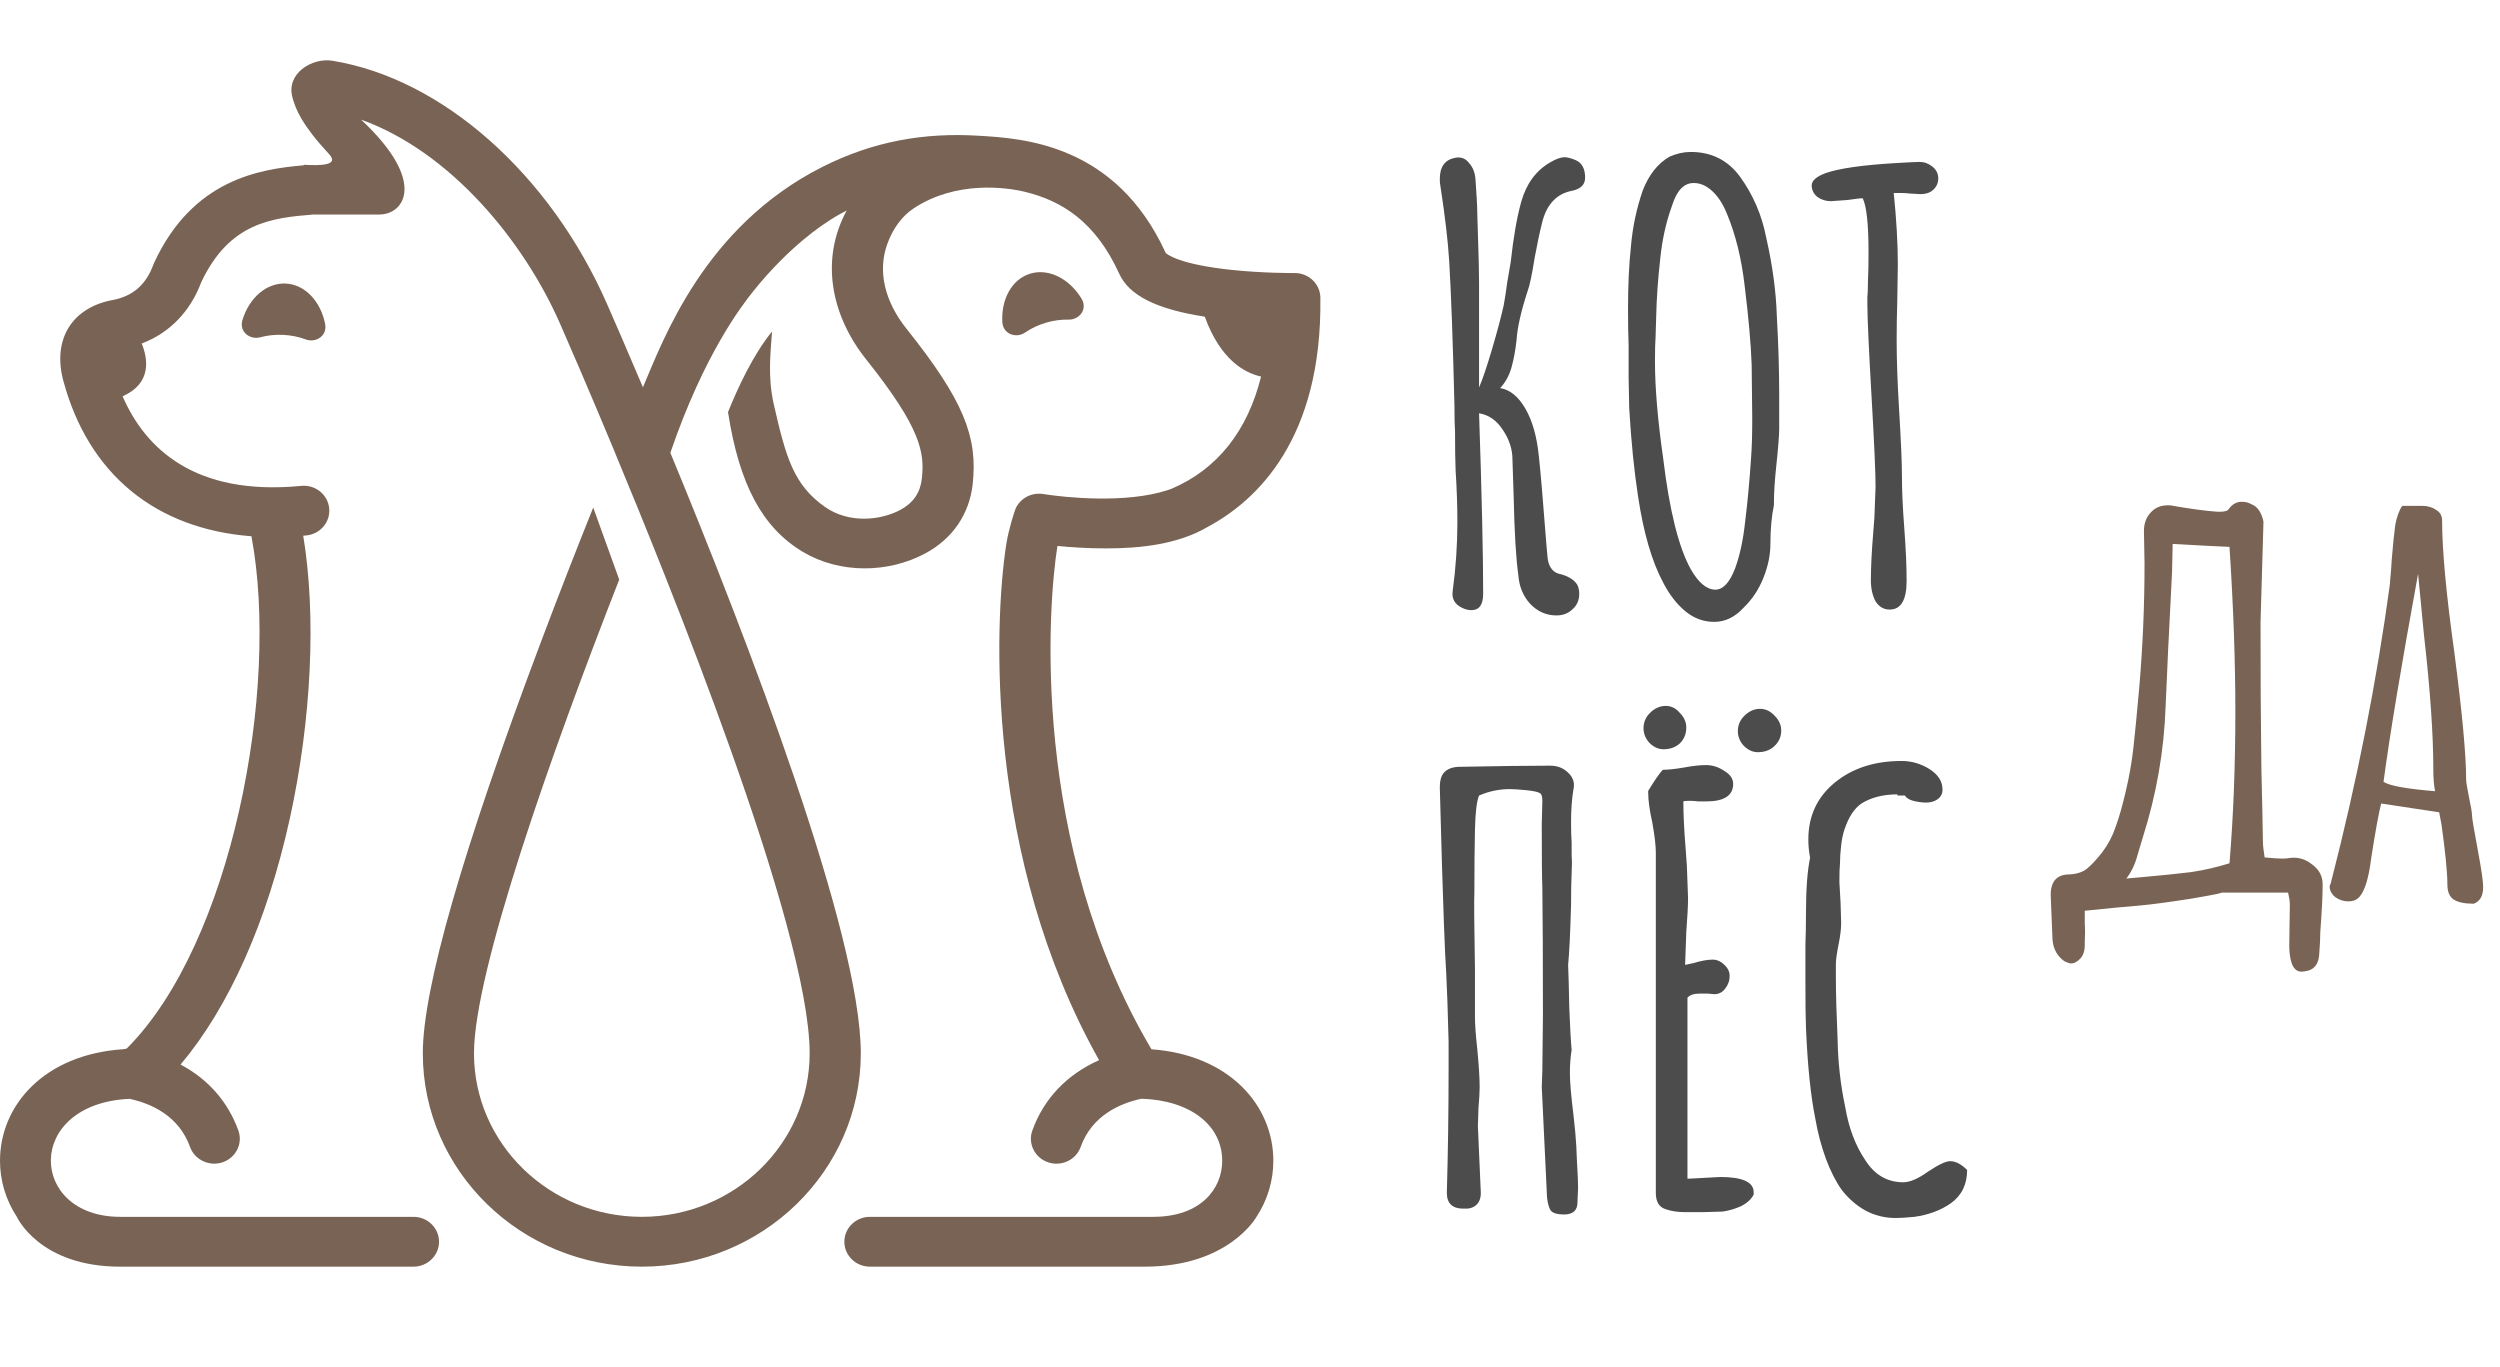 <svg width="128" height="70" viewBox="0 0 128 70" fill="none" xmlns="http://www.w3.org/2000/svg">
<path d="M55.369 15.281C55.711 15.838 55.25 16.375 54.72 16.364C54.336 16.356 53.939 16.408 53.545 16.524C53.15 16.642 52.792 16.815 52.478 17.03C52.044 17.327 51.354 17.132 51.319 16.484C51.256 15.314 51.811 14.289 52.757 14.008C53.703 13.727 54.751 14.275 55.369 15.281Z" fill="#786354"/>
<path d="M15.659 17.38C15.301 17.247 14.909 17.165 14.497 17.145C14.085 17.126 13.687 17.171 13.318 17.27C12.806 17.408 12.224 16.998 12.416 16.376C12.761 15.254 13.639 14.472 14.627 14.518C15.615 14.564 16.411 15.425 16.645 16.575C16.774 17.211 16.155 17.565 15.659 17.38Z" fill="#786354"/>
<path d="M0.863 62.302C0.291 61.435 -0 60.432 -0 59.433C-0 56.573 2.285 53.983 6.312 53.72C6.368 53.706 6.427 53.695 6.486 53.688C11.869 48.31 14.338 35.283 12.874 27.456C7.975 27.083 4.529 24.28 3.242 19.494C2.674 17.378 3.683 15.747 5.771 15.36C6.796 15.17 7.476 14.578 7.852 13.55C7.864 13.517 7.877 13.485 7.892 13.453C9.868 9.186 13.289 8.658 15.557 8.462C15.557 8.454 15.549 8.437 15.557 8.437C16.377 8.483 17.393 8.48 16.851 7.894C15.403 6.329 15.149 5.59 14.982 5.022C14.613 3.765 15.982 2.944 17.007 3.109C22.639 4.015 28.16 8.915 31.078 15.559C31.459 16.427 32.107 17.916 32.918 19.829C33.949 17.419 36.046 11.612 42.089 8.555C44.751 7.207 47.367 6.784 50.101 6.949C52.383 7.085 57.127 7.365 59.685 12.951C59.763 13.027 60.386 13.54 63.079 13.821C64.731 13.994 66.263 13.98 66.279 13.98C66.284 13.98 66.289 13.98 66.294 13.98C67.01 13.98 67.594 14.54 67.603 15.239C67.699 22.477 64.35 25.63 61.837 26.975C61.834 26.977 61.831 26.979 61.828 26.981C60.315 27.869 58.404 28.078 56.63 28.078C55.669 28.078 54.793 28.017 54.141 27.953C53.649 30.979 52.734 43.218 58.955 53.723C62.947 54.012 65.195 56.602 65.195 59.433C65.195 60.432 64.904 61.435 64.332 62.302C64.332 62.302 62.921 64.853 58.611 64.853C57.859 64.853 46.179 64.853 44.541 64.853C43.818 64.853 43.231 64.282 43.231 63.577C43.231 62.873 43.818 62.302 44.541 62.302C46.171 62.302 57.611 62.302 59.044 62.302C61.484 62.302 62.577 60.861 62.577 59.433C62.577 57.616 60.947 56.332 58.441 56.255C57.291 56.504 55.9 57.139 55.328 58.727C55.088 59.393 54.34 59.741 53.658 59.508C52.976 59.275 52.617 58.547 52.856 57.882C53.446 56.244 54.633 55.008 56.274 54.281C50.445 43.91 50.885 31.958 51.521 27.866C51.639 27.111 51.943 26.163 52.003 26.032C52.24 25.513 52.815 25.199 53.41 25.294C54.548 25.476 57.646 25.793 59.791 25.093C59.854 25.072 59.914 25.051 59.972 25.029C62.319 24.033 63.872 22.075 64.567 19.28C63.717 19.093 62.486 18.418 61.684 16.214C59.213 15.832 57.81 15.127 57.305 14.016C56.097 11.361 54.376 10.282 52.475 9.821C51.491 9.582 48.956 9.248 46.802 10.653C46.198 11.046 45.713 11.69 45.422 12.513C44.934 13.886 45.287 15.42 46.413 16.832C49.334 20.494 50.071 22.362 49.801 24.791C49.631 26.322 48.775 27.578 47.389 28.326C45.485 29.355 42.991 29.389 41.089 28.245C39.04 27.013 37.853 24.82 37.278 21.123C37.276 21.116 37.275 21.11 37.273 21.103C37.771 19.863 38.56 18.158 39.53 16.971C39.454 18.001 39.301 19.3 39.612 20.675C40.239 23.436 40.636 24.82 42.229 25.948C43.462 26.82 45.091 26.651 46.118 26.096C46.757 25.751 47.119 25.219 47.197 24.517C47.343 23.203 47.192 21.967 44.345 18.398C42.552 16.149 41.984 13.297 43.349 10.781C43.021 10.944 42.642 11.159 42.286 11.41V11.41C42.286 11.41 40.46 12.537 38.549 14.934C37.995 15.63 36.053 18.123 34.322 23.183C38.282 32.762 44.073 47.816 44.073 53.931C44.073 59.954 39.043 64.853 32.861 64.853C26.678 64.853 21.648 59.954 21.648 53.931C21.648 50.62 23.673 43.56 27.667 32.944C28.579 30.519 29.505 28.149 30.373 25.987L31.704 29.675C28.206 38.609 24.268 49.763 24.268 53.931C24.268 58.547 28.122 62.302 32.861 62.302C37.599 62.302 41.454 58.547 41.454 53.931C41.454 47.468 34.007 29.238 31.501 23.212C31.501 23.21 31.502 23.209 31.503 23.208C30.105 19.845 29.021 17.362 28.67 16.562C26.813 12.333 23.06 7.766 18.488 6.126C21.904 9.314 20.681 10.983 19.43 10.983C17.742 10.983 17.401 10.983 16.045 10.983C13.941 11.152 11.743 11.383 10.3 14.459C9.733 15.967 8.671 17.05 7.256 17.588C7.562 18.337 7.798 19.621 6.277 20.291C7.429 22.94 9.953 25.409 15.421 24.877C16.144 24.806 16.783 25.319 16.854 26.02C16.926 26.721 16.401 27.346 15.681 27.415C15.629 27.421 15.578 27.423 15.525 27.428C16.2 31.497 15.955 36.823 14.841 41.9C13.683 47.176 11.724 51.566 9.245 54.505C10.648 55.25 11.67 56.401 12.204 57.882C12.504 58.715 11.865 59.58 10.968 59.58C10.428 59.58 9.922 59.252 9.732 58.727C9.164 57.147 7.784 56.511 6.637 56.26C1.224 56.507 1.458 62.302 6.151 62.302C8.337 62.302 19.032 62.302 21.169 62.302C21.892 62.302 22.478 62.873 22.478 63.577C22.478 64.282 21.892 64.853 21.169 64.853C19.03 64.853 10.293 64.853 6.151 64.853C2.01 64.853 0.863 62.302 0.863 62.302Z" fill="#786354"/>
<path opacity="0.7" d="M79.688 31.51C79.168 31.51 78.718 31.31 78.338 30.91C77.978 30.51 77.778 30.02 77.738 29.44C77.618 28.6 77.538 27.25 77.498 25.39L77.438 23.53C77.438 23.01 77.278 22.51 76.958 22.03C76.638 21.53 76.228 21.24 75.728 21.16C75.868 25.32 75.938 28.4 75.938 30.4C75.938 30.96 75.738 31.24 75.338 31.24C75.178 31.24 75.018 31.2 74.858 31.12C74.478 30.94 74.318 30.65 74.378 30.25C74.538 29.07 74.618 27.9 74.618 26.74C74.618 25.9 74.588 25.02 74.528 24.1C74.508 23.66 74.498 22.99 74.498 22.09C74.478 21.81 74.468 21.37 74.468 20.77C74.388 17.49 74.298 15.02 74.198 13.36C74.138 12.36 73.988 11.08 73.748 9.52C73.728 9.44 73.718 9.32 73.718 9.16C73.718 8.54 73.978 8.18 74.498 8.08C74.798 8.02 75.038 8.11 75.218 8.35C75.418 8.57 75.528 8.86 75.548 9.22C75.568 9.48 75.588 9.79 75.608 10.15C75.628 10.49 75.638 10.76 75.638 10.96L75.668 11.95C75.708 13.11 75.728 13.96 75.728 14.5V19.84C75.908 19.42 76.128 18.77 76.388 17.89C76.648 17.01 76.848 16.26 76.988 15.64C77.048 15.32 77.108 14.93 77.168 14.47C77.248 14.01 77.308 13.66 77.348 13.42C77.488 12.14 77.668 11.11 77.888 10.33C78.148 9.41 78.638 8.74 79.358 8.32C79.658 8.14 79.908 8.05 80.108 8.05C80.248 8.05 80.438 8.1 80.678 8.2C80.998 8.34 81.158 8.64 81.158 9.1C81.158 9.44 80.948 9.66 80.528 9.76C79.728 9.9 79.208 10.43 78.968 11.35C78.828 11.91 78.698 12.52 78.578 13.18C78.438 14.06 78.318 14.63 78.218 14.89C77.878 15.93 77.688 16.77 77.648 17.41C77.588 17.95 77.498 18.43 77.378 18.85C77.258 19.25 77.068 19.59 76.808 19.87C77.308 19.95 77.738 20.3 78.098 20.92C78.458 21.54 78.688 22.35 78.788 23.35C78.868 24.05 78.998 25.57 79.178 27.91L79.238 28.57C79.298 29.07 79.538 29.35 79.958 29.41C80.278 29.51 80.508 29.64 80.648 29.8C80.788 29.94 80.858 30.14 80.858 30.4C80.858 30.72 80.748 30.98 80.528 31.18C80.308 31.4 80.028 31.51 79.688 31.51ZM87.765 31.84C87.225 31.84 86.735 31.66 86.295 31.3C85.855 30.94 85.475 30.45 85.155 29.83C84.575 28.75 84.145 27.27 83.865 25.39C83.665 24.09 83.515 22.59 83.415 20.89L83.385 19.3V17.68C83.365 17.16 83.355 16.53 83.355 15.79C83.355 14.59 83.405 13.53 83.505 12.61C83.585 11.65 83.785 10.7 84.105 9.76C84.425 8.94 84.885 8.36 85.485 8.02C85.845 7.86 86.205 7.78 86.565 7.78C87.625 7.78 88.465 8.2 89.085 9.04C89.765 9.98 90.215 11.03 90.435 12.19C90.755 13.59 90.935 14.93 90.975 16.21C91.055 17.63 91.095 18.97 91.095 20.23V21.94C91.095 22.28 91.045 22.92 90.945 23.86C90.865 24.6 90.825 25.23 90.825 25.75V25.87C90.705 26.43 90.645 27.09 90.645 27.85C90.645 28.41 90.525 28.99 90.285 29.59C90.045 30.19 89.705 30.7 89.265 31.12C88.825 31.6 88.325 31.84 87.765 31.84ZM87.825 30.19C88.225 30.19 88.565 29.82 88.845 29.08C89.085 28.42 89.255 27.62 89.355 26.68C89.475 25.72 89.575 24.64 89.655 23.44C89.695 22.92 89.715 22.25 89.715 21.43L89.685 18.67C89.645 17.59 89.525 16.24 89.325 14.62C89.165 13.24 88.865 12.02 88.425 10.96C88.225 10.46 87.975 10.07 87.675 9.79C87.375 9.51 87.055 9.37 86.715 9.37C86.215 9.37 85.845 9.76 85.605 10.54C85.305 11.36 85.105 12.26 85.005 13.24C84.885 14.3 84.815 15.31 84.795 16.27L84.765 17.26C84.745 17.54 84.735 17.92 84.735 18.4V18.52C84.735 19.86 84.875 21.51 85.155 23.47C85.475 26.13 85.945 28.02 86.565 29.14C86.965 29.84 87.385 30.19 87.825 30.19ZM96.749 31.21C96.449 31.21 96.209 31.07 96.029 30.79C95.869 30.49 95.789 30.13 95.789 29.71C95.789 29.05 95.829 28.24 95.909 27.28L95.969 26.5L96.029 24.91C96.029 24.21 95.959 22.65 95.819 20.23C95.679 17.81 95.609 16.25 95.609 15.55C95.609 15.49 95.609 15.38 95.609 15.22C95.629 15.04 95.639 14.77 95.639 14.41C95.659 14.01 95.669 13.52 95.669 12.94C95.669 11.48 95.569 10.55 95.369 10.15C95.249 10.15 94.989 10.18 94.589 10.24L93.749 10.3C93.489 10.3 93.259 10.23 93.059 10.09C92.859 9.93 92.759 9.73 92.759 9.49C92.759 9.25 92.999 9.04 93.479 8.86C94.179 8.62 95.369 8.45 97.049 8.35C97.729 8.31 98.139 8.29 98.279 8.29C98.519 8.29 98.739 8.37 98.939 8.53C99.139 8.69 99.239 8.89 99.239 9.13C99.239 9.37 99.149 9.57 98.969 9.73C98.809 9.87 98.599 9.94 98.339 9.94L97.799 9.91C97.639 9.89 97.459 9.88 97.259 9.88H96.959C97.099 11.24 97.169 12.47 97.169 13.57L97.139 15.49C97.119 16.07 97.109 16.72 97.109 17.44C97.109 18.4 97.149 19.55 97.229 20.89C97.329 22.55 97.379 23.7 97.379 24.34C97.379 25.1 97.419 26 97.499 27.04C97.579 28.1 97.619 29 97.619 29.74C97.619 30.72 97.329 31.21 96.749 31.21Z" fill="black"/>
<path opacity="0.7" d="M80.078 62.182C79.758 62.182 79.538 62.122 79.418 62.002C79.318 61.882 79.248 61.652 79.208 61.312L78.938 55.642L78.968 54.802L78.998 52.012C78.998 49.112 78.988 46.932 78.968 45.472C78.948 44.992 78.938 43.902 78.938 42.202L78.968 41.002C78.968 40.782 78.928 40.652 78.848 40.612C78.768 40.552 78.548 40.502 78.188 40.462C77.788 40.422 77.498 40.402 77.318 40.402C76.758 40.402 76.228 40.512 75.728 40.732C75.608 41.012 75.538 41.592 75.518 42.472C75.498 43.352 75.488 44.432 75.488 45.712C75.468 46.012 75.478 47.322 75.518 49.642V52.072C75.518 52.452 75.558 53.002 75.638 53.722C75.718 54.562 75.758 55.202 75.758 55.642C75.758 55.922 75.738 56.282 75.698 56.722L75.668 57.652L75.818 61.072C75.818 61.352 75.738 61.562 75.578 61.702C75.418 61.842 75.198 61.902 74.918 61.882C74.358 61.882 74.078 61.612 74.078 61.072C74.138 58.972 74.168 56.862 74.168 54.742V53.332C74.128 51.772 74.088 50.612 74.048 49.852C74.008 49.252 73.968 48.392 73.928 47.272C73.868 45.692 73.798 43.372 73.718 40.312C73.718 39.972 73.788 39.722 73.928 39.562C74.088 39.382 74.328 39.282 74.648 39.262C76.728 39.222 78.298 39.202 79.358 39.202C79.738 39.202 80.048 39.322 80.288 39.562C80.548 39.802 80.638 40.092 80.558 40.432C80.478 40.912 80.438 41.462 80.438 42.082C80.438 42.542 80.448 42.892 80.468 43.132C80.468 43.312 80.468 43.532 80.468 43.792C80.488 44.052 80.488 44.352 80.468 44.692C80.448 45.132 80.438 45.682 80.438 46.342C80.398 47.782 80.348 48.802 80.288 49.402C80.308 49.862 80.328 50.602 80.348 51.622C80.388 52.622 80.428 53.332 80.468 53.752C80.408 54.132 80.378 54.522 80.378 54.922C80.378 55.382 80.438 56.092 80.558 57.052C80.638 57.752 80.688 58.302 80.708 58.702L80.738 59.422C80.778 60.062 80.798 60.532 80.798 60.832L80.768 61.492C80.788 61.952 80.558 62.182 80.078 62.182ZM86.278 62.062C85.898 62.062 85.568 62.012 85.288 61.912C84.948 61.812 84.778 61.532 84.778 61.072V43.642C84.778 43.302 84.718 42.792 84.598 42.112C84.458 41.492 84.388 40.982 84.388 40.582V40.492C84.728 39.932 84.978 39.572 85.138 39.412C85.418 39.412 85.788 39.372 86.248 39.292C86.668 39.212 87.038 39.172 87.358 39.172C87.678 39.172 87.988 39.272 88.288 39.472C88.588 39.652 88.738 39.872 88.738 40.132C88.738 40.732 88.278 41.032 87.358 41.032H86.938C86.818 41.012 86.678 41.002 86.518 41.002C86.338 41.002 86.228 41.012 86.188 41.032C86.188 41.712 86.228 42.532 86.308 43.492L86.368 44.332L86.428 45.982C86.428 46.362 86.398 46.942 86.338 47.722L86.278 49.402L86.698 49.312C87.098 49.192 87.428 49.132 87.688 49.132C87.908 49.132 88.108 49.222 88.288 49.402C88.468 49.562 88.558 49.752 88.558 49.972C88.558 50.212 88.478 50.432 88.318 50.632C88.178 50.812 87.998 50.902 87.778 50.902L87.418 50.872H87.028C86.728 50.872 86.518 50.942 86.398 51.082V60.352L88.078 60.262C89.218 60.262 89.788 60.522 89.788 61.042V61.162C89.668 61.402 89.448 61.602 89.128 61.762C88.808 61.902 88.498 61.992 88.198 62.032L87.208 62.062H86.278ZM85.168 38.362C84.908 38.362 84.668 38.252 84.448 38.032C84.248 37.812 84.148 37.562 84.148 37.282C84.148 36.982 84.258 36.722 84.478 36.502C84.718 36.262 84.988 36.142 85.288 36.142C85.568 36.142 85.808 36.262 86.008 36.502C86.228 36.722 86.338 36.972 86.338 37.252C86.338 37.572 86.228 37.842 86.008 38.062C85.788 38.262 85.508 38.362 85.168 38.362ZM89.998 38.512C89.738 38.512 89.498 38.402 89.278 38.182C89.078 37.962 88.978 37.712 88.978 37.432C88.978 37.132 89.088 36.872 89.308 36.652C89.548 36.412 89.818 36.292 90.118 36.292C90.398 36.292 90.648 36.412 90.868 36.652C91.088 36.872 91.198 37.122 91.198 37.402C91.198 37.722 91.078 37.992 90.838 38.212C90.618 38.412 90.338 38.512 89.998 38.512ZM97.057 62.362C96.497 62.362 95.977 62.232 95.497 61.972C95.037 61.712 94.637 61.362 94.297 60.922C93.997 60.502 93.727 59.972 93.487 59.332C93.247 58.672 93.067 57.992 92.947 57.292C92.707 56.112 92.547 54.562 92.467 52.642C92.447 52.182 92.437 51.392 92.437 50.272V48.382C92.457 47.842 92.467 47.282 92.467 46.702C92.467 45.522 92.537 44.592 92.677 43.912C92.617 43.612 92.587 43.302 92.587 42.982C92.587 41.782 93.037 40.812 93.937 40.072C94.837 39.332 95.977 38.962 97.357 38.962C97.877 38.962 98.357 39.102 98.797 39.382C99.237 39.662 99.457 40.012 99.457 40.432C99.457 40.632 99.377 40.792 99.217 40.912C99.057 41.032 98.857 41.092 98.617 41.092C98.417 41.092 98.197 41.062 97.957 41.002C97.737 40.942 97.597 40.852 97.537 40.732H97.147V40.672C96.407 40.672 95.787 40.832 95.287 41.152C94.927 41.412 94.647 41.842 94.447 42.442C94.367 42.662 94.307 42.942 94.267 43.282C94.227 43.622 94.207 43.932 94.207 44.212C94.187 44.372 94.177 44.692 94.177 45.172L94.237 46.222L94.267 47.242C94.267 47.542 94.227 47.892 94.147 48.292C94.047 48.792 93.997 49.142 93.997 49.342V50.062C93.997 50.842 94.027 51.912 94.087 53.272C94.107 54.412 94.237 55.552 94.477 56.692C94.657 57.752 94.997 58.652 95.497 59.392C95.977 60.152 96.627 60.532 97.447 60.532C97.787 60.532 98.207 60.352 98.707 59.992C99.247 59.632 99.627 59.452 99.847 59.452C100.127 59.452 100.417 59.602 100.717 59.902C100.717 60.642 100.437 61.212 99.877 61.612C99.357 61.972 98.737 62.202 98.017 62.302C97.617 62.342 97.297 62.362 97.057 62.362Z" fill="black"/>
<path d="M118.2 49.69C118.04 49.73 117.92 49.75 117.84 49.75C117.6 49.75 117.43 49.6 117.33 49.3C117.25 49.06 117.21 48.76 117.21 48.4L117.24 46.33C117.24 46.21 117.23 46.1 117.21 46C117.19 45.9 117.17 45.8 117.15 45.7H113.7C113.9 45.7 113.42 45.8 112.26 46C111.12 46.18 110.23 46.3 109.59 46.36L108.24 46.48L106.74 46.63C106.74 46.81 106.74 47.03 106.74 47.29C106.76 47.55 106.76 47.86 106.74 48.22V48.37C106.74 48.69 106.66 48.93 106.5 49.09C106.34 49.25 106.19 49.33 106.05 49.33C105.97 49.33 105.85 49.29 105.69 49.21C105.33 48.95 105.13 48.59 105.09 48.13L105 45.94C104.96 45.16 105.28 44.77 105.96 44.77C106.34 44.75 106.64 44.65 106.86 44.47C107.08 44.29 107.34 44.01 107.64 43.63C107.94 43.23 108.17 42.79 108.33 42.31C108.51 41.81 108.68 41.21 108.84 40.51C109.02 39.75 109.15 39.01 109.23 38.29C109.31 37.57 109.41 36.54 109.53 35.2C109.71 33.1 109.8 30.99 109.8 28.87L109.77 27.19C109.77 26.81 109.88 26.5 110.1 26.26C110.32 26 110.62 25.87 111 25.87C111.12 25.87 111.21 25.88 111.27 25.9C112.19 26.06 112.94 26.16 113.52 26.2H113.67C113.93 26.2 114.08 26.15 114.12 26.05C114.3 25.81 114.52 25.69 114.78 25.69C114.96 25.69 115.12 25.73 115.26 25.81C115.58 25.93 115.79 26.23 115.89 26.71L115.74 31.84C115.74 34.62 115.75 36.7 115.77 38.08C115.77 38.8 115.79 39.9 115.83 41.38L115.86 43.03C115.86 43.19 115.87 43.34 115.89 43.48C115.91 43.62 115.93 43.76 115.95 43.9C116.35 43.94 116.65 43.96 116.85 43.96C117.01 43.96 117.13 43.95 117.21 43.93C117.65 43.87 118.04 43.98 118.38 44.26C118.74 44.52 118.92 44.86 118.92 45.28C118.92 45.82 118.88 46.63 118.8 47.71C118.8 47.99 118.78 48.39 118.74 48.91C118.7 49.33 118.52 49.59 118.2 49.69ZM109.56 44.92C110.68 44.82 111.56 44.73 112.2 44.65C112.86 44.55 113.51 44.4 114.15 44.2C114.35 41.78 114.45 39.19 114.45 36.43C114.45 33.87 114.35 31.06 114.15 28C113.63 27.98 112.66 27.93 111.24 27.85L111.21 29.26C111.05 32.34 110.94 34.64 110.88 36.16C110.8 38.44 110.41 40.68 109.71 42.88C109.67 43 109.58 43.3 109.44 43.78C109.32 44.24 109.13 44.64 108.87 44.98L109.56 44.92ZM126.656 46.27C126.196 46.27 125.856 46.2 125.636 46.06C125.416 45.92 125.306 45.66 125.306 45.28C125.306 44.68 125.206 43.66 125.006 42.22L124.886 41.59L121.916 41.14C121.796 41.6 121.626 42.53 121.406 43.93C121.286 44.91 121.096 45.56 120.836 45.88C120.696 46.06 120.496 46.15 120.236 46.15C119.996 46.15 119.776 46.08 119.576 45.94C119.376 45.78 119.276 45.59 119.276 45.37L119.336 45.22L119.366 45.1C120.686 39.96 121.686 34.89 122.366 29.89C122.366 29.81 122.376 29.68 122.396 29.5C122.416 29.3 122.436 29.02 122.456 28.66C122.516 27.92 122.576 27.33 122.636 26.89C122.716 26.45 122.836 26.12 122.996 25.9H124.016C124.296 25.9 124.536 25.97 124.736 26.11C124.936 26.23 125.036 26.41 125.036 26.65C125.036 28.17 125.246 30.43 125.666 33.43C126.066 36.51 126.266 38.67 126.266 39.91C126.266 40.03 126.316 40.34 126.416 40.84C126.516 41.3 126.566 41.6 126.566 41.74C126.566 41.88 126.666 42.48 126.866 43.54C127.046 44.5 127.136 45.12 127.136 45.4V45.43C127.136 45.87 126.976 46.15 126.656 46.27ZM124.676 40.51C124.616 40.21 124.586 39.84 124.586 39.4C124.586 37.6 124.426 35.3 124.106 32.5L123.806 29.38C122.946 34.08 122.356 37.63 122.036 40.03C122.336 40.23 123.216 40.39 124.676 40.51Z" fill="#786354"/>
</svg>

